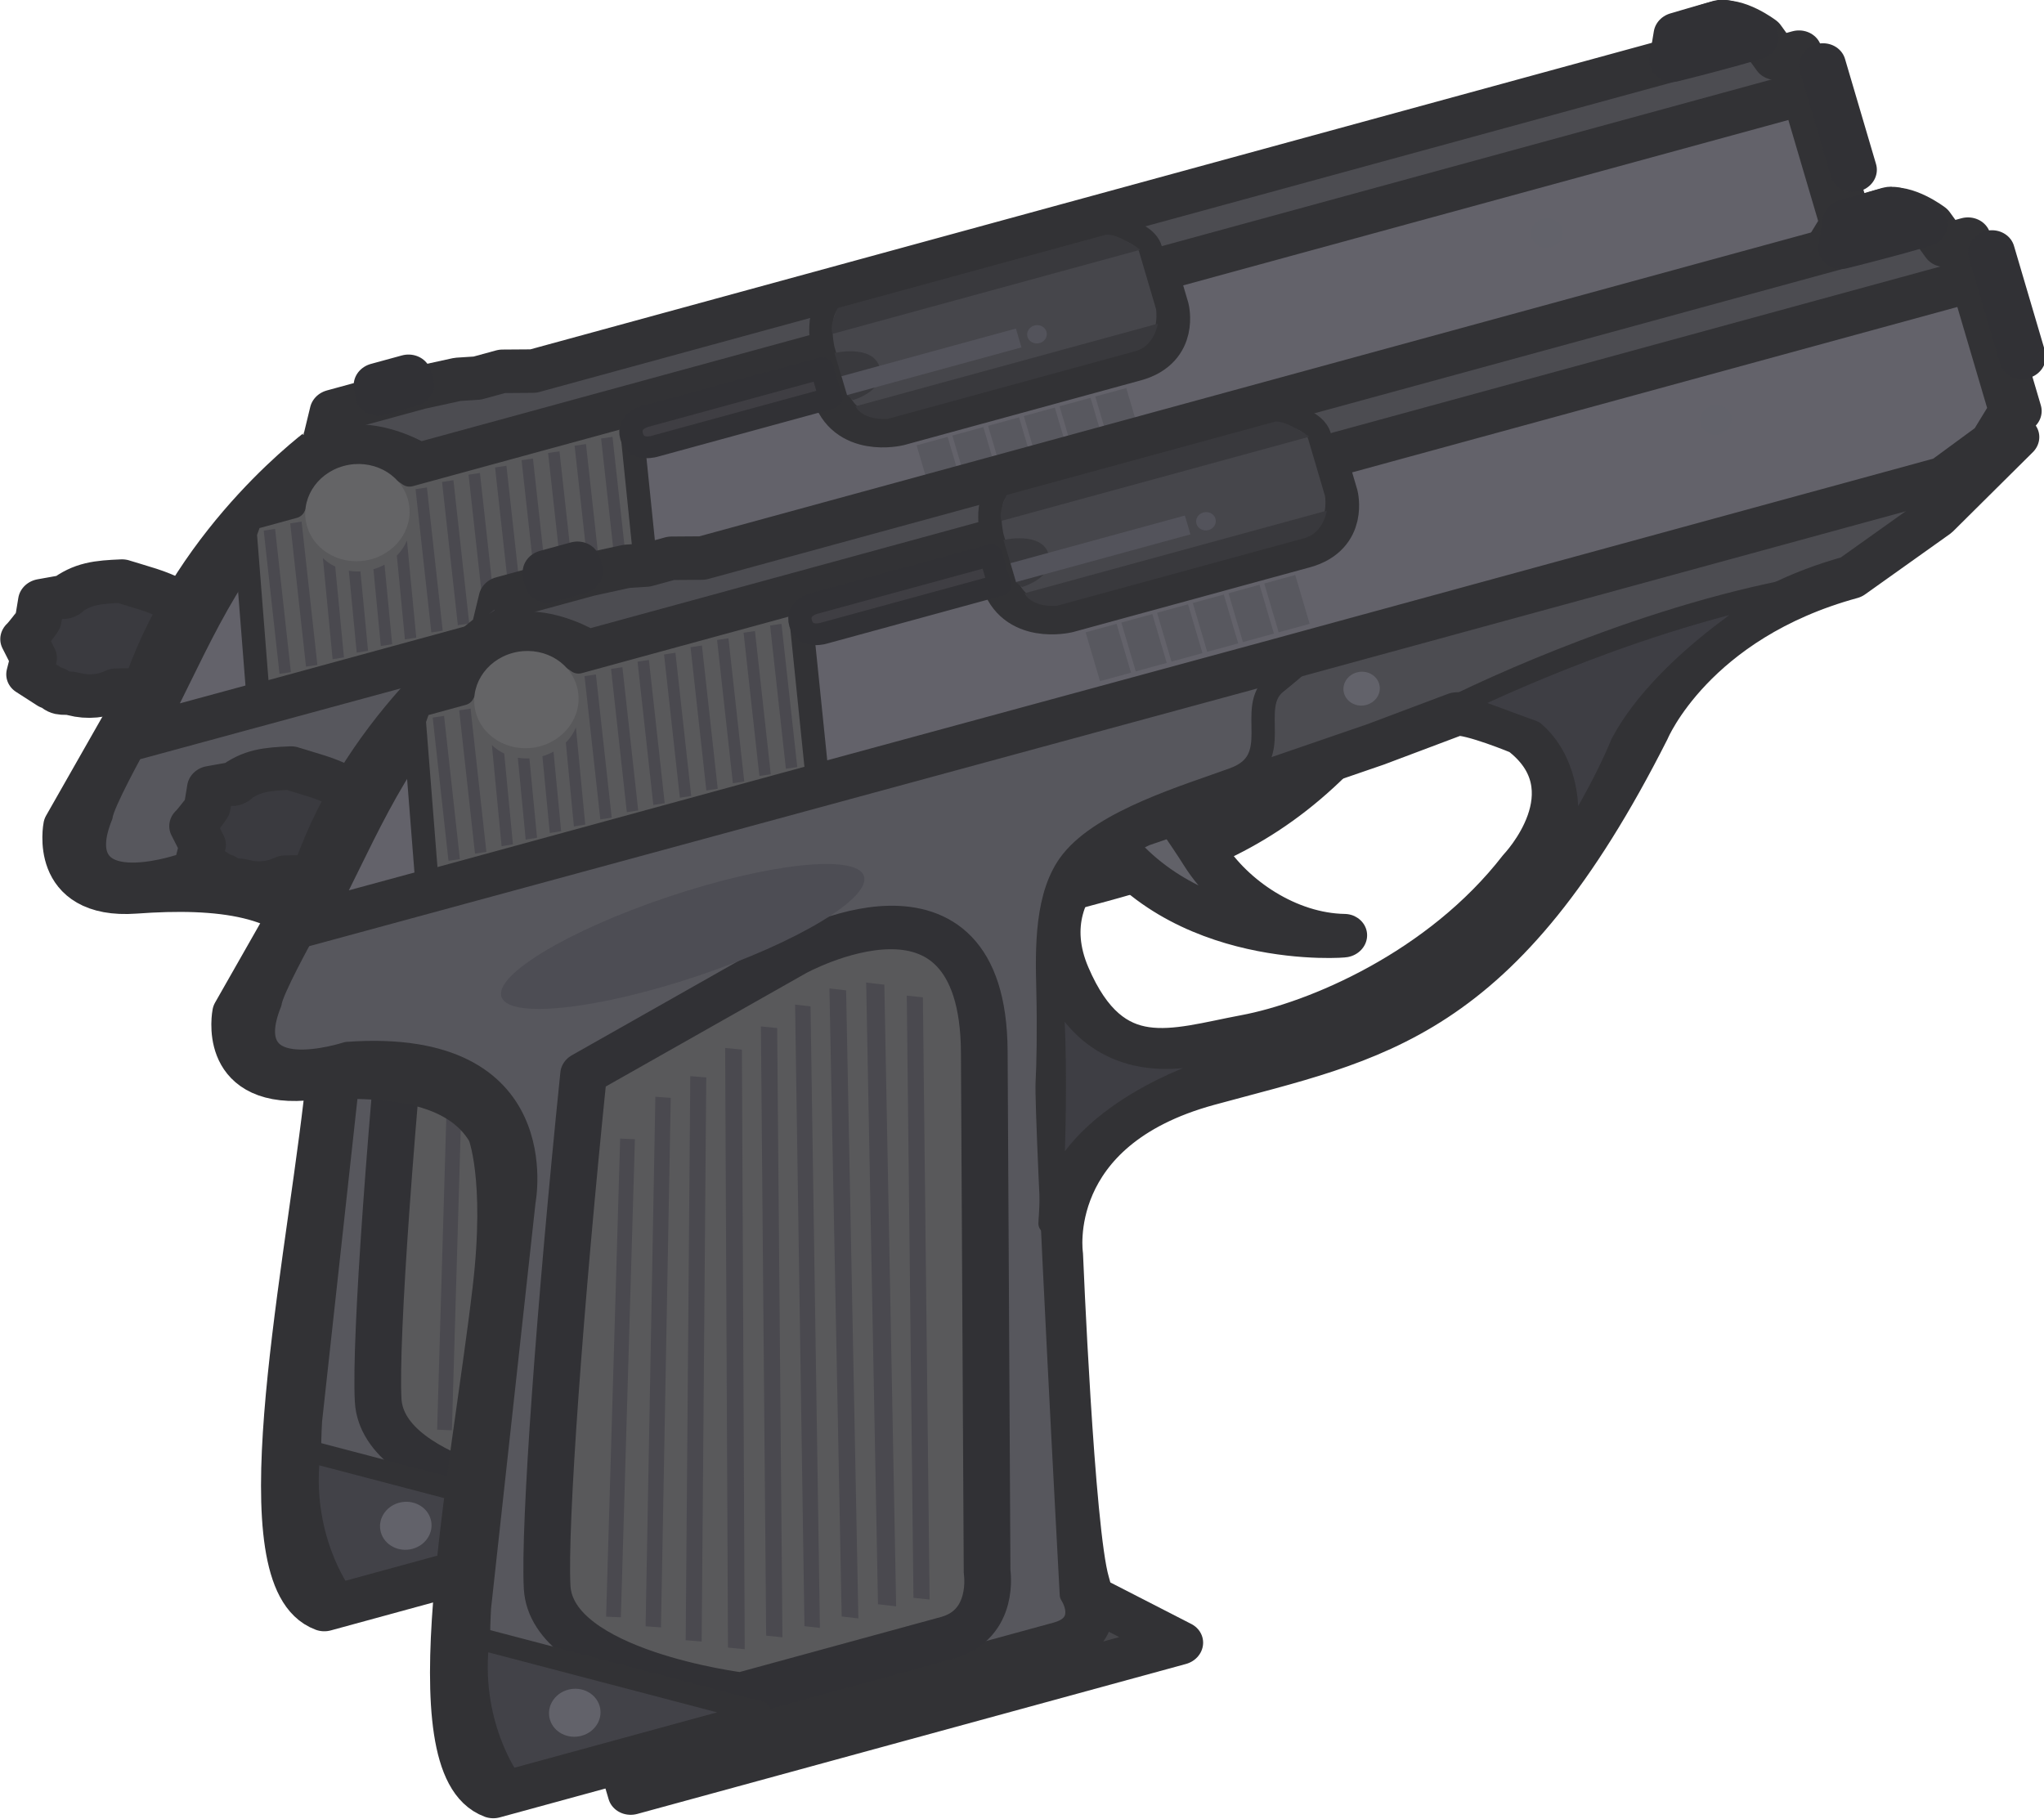 <svg xmlns="http://www.w3.org/2000/svg" xml:space="preserve" width="108.943" height="96.94" viewBox="0 0 28.824 25.649"><g transform="matrix(.3 -.082 .082 .278 -.943 6.813)"><path d="M8.601 57.857v1.652h25.79l-3.303-3.303L29 57.857z" style="fill:#46464a;fill-opacity:1;fill-rule:evenodd;stroke:#323235;stroke-width:2.117;stroke-linecap:round;stroke-linejoin:round;stroke-miterlimit:29;stroke-dasharray:none;stroke-opacity:1"/><path d="M6.94 7.02c-1.063-.263-1.74-.393-2.688.022l.105-.02L3.2 6.91l-.394.884c-.047.058-.697.586-.868.673l.182 1.047-.374.683.74.904.146.094c.209.434.39.266.796.523.551.347 1.214.47 1.854.348.724.181 1.626.488 2.572 1.011 0 0 3.987.508 2.074-3.285 0 0-.565-1.08-1.927-2.042-.307-.217-1.062-.729-1.062-.729" style="fill:#3a3a3f;fill-opacity:1;fill-rule:evenodd;stroke:#323235;stroke-width:2.117;stroke-linecap:round;stroke-linejoin:round;stroke-miterlimit:29;stroke-dasharray:none;stroke-opacity:1"/><path d="M41.349 20.126c1.84 6.866 9.518 8.351 9.251 8.275-2.496-.79-4.403-3.272-5.016-5.582-.846-3.185-1.222-2.838.652-3.722 0 0-4.704-.984-4.887 1.029" style="fill:#616168;fill-opacity:1;fill-rule:evenodd;stroke:#323235;stroke-width:2.117;stroke-linecap:round;stroke-linejoin:round;stroke-miterlimit:29;stroke-dasharray:none;stroke-opacity:1"/><path d="M20.938 1.762h-2.623l-.777 1.457S10.933 5.84 6.756 12.155L1.413 17.79s-1.56 3.217 2.137 3.998c3.779.798 6.8 2.136 7.424 4.872 0 0 .237 2.317-1.79 7.449-3.351 8.486-9.713 21.37-6.605 23.798h27.1s1.417.147 1.417-2.452 3.052-15.712 3.052-15.712.777-6.12 8.645-6.12 13.405.874 23.604-10.976c0 0 3.4-4.566 10.88-4.566l4.468-1.748 4.491-2.696s-.536-1.19.436-1.19V3.705H85.63l-.388-1.165s-.875-1.263-1.749-1.263-1.651.097-1.651.097l-.486 1.069H27.543l-1.36-.39h-1.166l-.874-.193-1.748-.097ZM58.335 19.44c.68.098 2.623 1.749 2.623 1.749 2.525 3.594-1.749 6.314-1.749 6.314-4.76 3.788-10.88 4.662-14.182 4.37-3.302-.29-6.41.098-6.993-5.148s5.148-6.119 5.148-6.119l11.267-.777z" style="fill:#4c4c51;fill-opacity:1;fill-rule:evenodd;stroke:#323235;stroke-width:2.117;stroke-linecap:round;stroke-linejoin:round;stroke-miterlimit:29;stroke-dasharray:none;stroke-opacity:1"/><path d="m5.31 15.004 44.568.092s5.962-1.7.996.6c-1.63.754-.495 3.682-3.022 3.91-2.275.204-6.165.282-8.105 1.783-1.562 1.208-2.219 3.8-2.696 5.715-.476 1.914-.983 3.633-1.223 4.354-.5 1.5-5.53 24.384-5.53 24.384s.485 1.614-1.129 1.614H2.654s.18-3.913 1.722-8.583l7.151-18.503s3.503-7.301-5.784-9.262c0 0-5.332.282-2.71-3.318.206-.55 2.277-2.786 2.277-2.786" style="fill:#57575d;fill-opacity:1;fill-rule:evenodd;stroke:#323235;stroke-width:1.058;stroke-linecap:round;stroke-linejoin:round;stroke-miterlimit:29;stroke-dasharray:none;stroke-opacity:1"/><path d="m15.763 25.134 10.708-2.899s9.543-2.473 7.004 7.004l-6.551 24.45s-.306 2.588-2.589 2.588h-9.698s-7.93-3.514-7.048-7.512c.64-2.903 4.167-13.059 8.174-23.63" style="fill:#59595b;fill-opacity:1;fill-rule:evenodd;stroke:#313135;stroke-width:2.117;stroke-linecap:round;stroke-linejoin:round;stroke-miterlimit:29;stroke-dasharray:none;stroke-opacity:1"/><path d="M51.39 14.63h31.182l2.584-1.056 1.263-1.253V5.7H55.854v1.924s-.07 1.991-1.992 1.991H42.735s-2.336-.068-2.336-2.335V5.358H21.328s-3.297-3.991-5.999 0h-.521c-3.868 2.299-6.271 5.974-9.238 9.204Z" style="fill:#63626a;fill-opacity:1;fill-rule:evenodd;stroke:#323235;stroke-width:2.117;stroke-linecap:round;stroke-linejoin:round;stroke-miterlimit:29;stroke-dasharray:none;stroke-opacity:1"/><path d="m12.925 6.388-1.51 7.693h18.338l1.443-8.31h-10.37s-2.455-3.53-5.456 0h-2.033z" style="fill:#59595b;fill-opacity:1;fill-rule:evenodd;stroke:#323235;stroke-width:1.058;stroke-linecap:round;stroke-linejoin:round;stroke-miterlimit:29;stroke-dasharray:none;stroke-opacity:1"/><path d="M41.773 2.885h12.432s1.752.687 1.752 1.752v2.919s-.206 2.146-2.147 2.146H42.872s-2.447-.068-2.447-2.447V5.152s.112-2.267 1.348-2.267" style="fill:#46464b;fill-opacity:1;fill-rule:evenodd;stroke:#323235;stroke-width:1.058;stroke-linecap:round;stroke-linejoin:round;stroke-miterlimit:29;stroke-dasharray:none;stroke-opacity:1"/><path d="M40.879 5.459s1.78.068 1.78 1.251c0 1.184-1.579 1.195-1.579 1.195l-.201-.3Z" style="fill:#39393d;fill-opacity:1;fill-rule:evenodd;stroke:none;stroke-width:1.206;stroke-linecap:round;stroke-linejoin:round;stroke-miterlimit:29;stroke-dasharray:none;stroke-opacity:1"/><circle cx="54.549" cy="17.034" r=".824" style="fill:#62626a;fill-opacity:1;fill-rule:evenodd;stroke:none;stroke-width:1.117;stroke-linecap:round;stroke-linejoin:round;stroke-miterlimit:29;stroke-dasharray:none;stroke-opacity:1"/><circle cx="73.403" cy="8.964" r=".721" style="fill:#62626a;fill-opacity:1;fill-rule:evenodd;stroke:none;stroke-width:1.117;stroke-linecap:round;stroke-linejoin:round;stroke-miterlimit:29;stroke-dasharray:none;stroke-opacity:1"/><path d="m3.925 50.277 11.29 7.074H3.445s-1.1-3.228.48-7.074" style="fill:#424248;fill-opacity:1;fill-rule:evenodd;stroke:#323235;stroke-width:1.058;stroke-linecap:round;stroke-linejoin:round;stroke-miterlimit:29;stroke-dasharray:none;stroke-opacity:1"/><circle cx="7.179" cy="55.016" r="1.168" style="fill:#62626a;fill-opacity:1;fill-rule:evenodd;stroke:none;stroke-width:1.117;stroke-linecap:round;stroke-linejoin:round;stroke-miterlimit:29;stroke-dasharray:none;stroke-opacity:1"/><path d="M40.885 6.638h8.197v.956h-8.197z" style="fill:#53535b;fill-opacity:1;fill-rule:evenodd;stroke:none;stroke-width:1.064;stroke-linecap:round;stroke-linejoin:round;stroke-miterlimit:29;stroke-dasharray:none;stroke-opacity:1"/><circle cx="49.926" cy="7.178" r=".446" style="fill:#53535b;fill-opacity:1;fill-rule:evenodd;stroke:none;stroke-width:.785;stroke-linecap:round;stroke-linejoin:round;stroke-miterlimit:29;stroke-dasharray:none;stroke-opacity:1"/><path d="M41.034 4.535h14.471s-.777-1.065-1.298-1.147H41.59s-.591.696-.556 1.147" style="fill:#39393d;fill-opacity:1;fill-rule:evenodd;stroke:none;stroke-width:1.228;stroke-linecap:round;stroke-linejoin:round;stroke-miterlimit:29;stroke-dasharray:none;stroke-opacity:1"/><path d="M41.106 8.23h14.212s-.42 1.004-1.332 1.004H42.352s-1.08-.197-1.246-1.003" style="fill:#39393d;fill-opacity:1;fill-rule:evenodd;stroke:none;stroke-width:1.324;stroke-linecap:round;stroke-linejoin:round;stroke-miterlimit:29;stroke-dasharray:none;stroke-opacity:1"/><path d="M58.585 19.02s8.016-1.717 15.69-1.134c0 0-6.04 1.643-9.092 5.051 0 0-3.885 5.44-9.52 8.257 0 0-3.496 1.651-6.313 1.651 0 0-4.614.243-6.945.194 0 0-6.9.452-8.27 5.1 0 0 2.63-7.781 3.256-12.25 0 0-.474 6.616 6.762 6.276 0 0 11.608 1.166 17.776-6.897 0 0 .631-2.234-.486-4.03z" style="fill:#3e3e44;fill-opacity:1;fill-rule:evenodd;stroke:#323235;stroke-width:1.058;stroke-linecap:round;stroke-linejoin:round;stroke-miterlimit:29;stroke-dasharray:none;stroke-opacity:1"/><path d="M30.312 2.695h.521v7.019h-.521zM21.701 3.791h.521v7.019h-.521zM22.931 3.634h.521v7.019h-.521zM24.161 3.477h.521v7.019h-.521zM25.391 3.321h.521v7.019h-.521zM26.621 3.164h.521v7.019h-.521zM27.852 3.008h.521v7.019h-.521zM29.082 2.851h.521V9.87h-.521zM14.655 4.687h.521v7.019h-.521zM15.885 4.531h.521v7.019h-.521z" style="fill:#4a494f;fill-opacity:1;fill-rule:evenodd;stroke:none;stroke-width:1.258;stroke-linecap:round;stroke-linejoin:round;stroke-miterlimit:29;stroke-dasharray:none;stroke-opacity:1" transform="matrix(.992 .126 -.164 .987 0 0)"/><path d="M75.615 24.889h1.395v55.494h-1.395z" style="fill:#4a494f;fill-opacity:1;fill-rule:evenodd;stroke:none;stroke-width:5.785;stroke-linecap:round;stroke-linejoin:round;stroke-miterlimit:29;stroke-dasharray:none;stroke-opacity:1" transform="matrix(.487 .205 -.134 .511 -2.666 -2.61)"/><path d="M72.162 23.351h1.577V80.76h-1.577z" style="fill:#4a494f;fill-opacity:1;fill-rule:evenodd;stroke:none;stroke-width:5.883;stroke-linecap:round;stroke-linejoin:round;stroke-miterlimit:29;stroke-dasharray:none;stroke-opacity:1" transform="matrix(.484 .21 -.13 .511 -2.666 -2.61)"/><path d="M68.911 24.117h1.448v57.895h-1.448z" style="fill:#4a494f;fill-opacity:1;fill-rule:evenodd;stroke:none;stroke-width:5.898;stroke-linecap:round;stroke-linejoin:round;stroke-miterlimit:29;stroke-dasharray:none;stroke-opacity:1" transform="matrix(.484 .211 -.13 .512 -2.666 -2.61)"/><path d="M65.978 26.389h1.34v57.339h-1.34z" style="fill:#4a494f;fill-opacity:1;fill-rule:evenodd;stroke:none;stroke-width:5.846;stroke-linecap:round;stroke-linejoin:round;stroke-miterlimit:29;stroke-dasharray:none;stroke-opacity:1" transform="matrix(.485 .208 -.132 .511 -2.666 -2.61)"/><path d="M63.074 29.389h1.409v56.214h-1.409z" style="fill:#4a494f;fill-opacity:1;fill-rule:evenodd;stroke:none;stroke-width:5.763;stroke-linecap:round;stroke-linejoin:round;stroke-miterlimit:29;stroke-dasharray:none;stroke-opacity:1" transform="matrix(.487 .203 -.135 .51 -2.666 -2.61)"/><path d="M60.023 31.924h1.45v55.268h-1.45z" style="fill:#4a494f;fill-opacity:1;fill-rule:evenodd;stroke:none;stroke-width:5.717;stroke-linecap:round;stroke-linejoin:round;stroke-miterlimit:29;stroke-dasharray:none;stroke-opacity:1" transform="matrix(.488 .201 -.137 .51 -2.666 -2.61)"/><path d="M57.332 35.739h1.381v52.014h-1.381z" style="fill:#4a494f;fill-opacity:1;fill-rule:evenodd;stroke:none;stroke-width:5.573;stroke-linecap:round;stroke-linejoin:round;stroke-miterlimit:29;stroke-dasharray:none;stroke-opacity:1" transform="matrix(.491 .193 -.143 .508 -2.666 -2.61)"/><path d="M54.672 38.496h1.329v48.786h-1.329z" style="fill:#4a494f;fill-opacity:1;fill-rule:evenodd;stroke:none;stroke-width:5.295;stroke-linecap:round;stroke-linejoin:round;stroke-miterlimit:29;stroke-dasharray:none;stroke-opacity:1" transform="matrix(.493 .187 -.148 .507 -2.666 -2.61)"/><path d="M51.997 44.177h1.27v44.087h-1.27z" style="fill:#4a494f;fill-opacity:1;fill-rule:evenodd;stroke:none;stroke-width:4.921;stroke-linecap:round;stroke-linejoin:round;stroke-miterlimit:29;stroke-dasharray:none;stroke-opacity:1" transform="matrix(.499 .172 -.153 .505 -2.666 -2.61)"/><path d="M31.906 6.008h8.224v1.521h-8.224s-.922.065-.922-.76c0-.826.922-.761.922-.761" style="fill:#3f3e43;fill-opacity:1;fill-rule:evenodd;stroke:#313135;stroke-width:1.058;stroke-linecap:round;stroke-linejoin:round;stroke-miterlimit:29;stroke-dasharray:none;stroke-opacity:1"/><ellipse cx="20.588" cy="21.242" rx="8.674" ry="2.05" style="fill:#4d4d54;fill-opacity:1;fill-rule:evenodd;stroke:none;stroke-width:1.684;stroke-linecap:round;stroke-linejoin:round;stroke-miterlimit:29;stroke-dasharray:none;stroke-opacity:1" transform="rotate(-3.471)"/><path d="M81.092 2.467c.403.013 2.24.052 3.871.022 0 0-.876-1.224-1.323-1.224s-2.026.034-2.026.034zM20.521 1.526h1.506v-.445H20.57z" style="fill:#323235;fill-opacity:1;fill-rule:evenodd;stroke:#313135;stroke-width:2.117;stroke-linecap:round;stroke-linejoin:round;stroke-miterlimit:29;stroke-dasharray:none;stroke-opacity:1"/><path d="M43.265 10.847h1.457v2.477h-1.457zM44.945 10.847h1.457v2.477h-1.457zM46.624 10.847h1.457v2.477h-1.457zM48.304 10.847h1.457v2.477h-1.457zM49.983 10.847h1.457v2.477h-1.457zM51.663 10.847h1.457v2.477h-1.457z" style="fill:#58585f;fill-opacity:1;fill-rule:evenodd;stroke:none;stroke-width:1.117;stroke-linecap:round;stroke-linejoin:round;stroke-miterlimit:29;stroke-dasharray:none;stroke-opacity:1"/><path d="M87.55 4.615v5.337" style="fill:#3d3d3d;fill-rule:evenodd;stroke:#313135;stroke-width:2.117;stroke-linecap:round;stroke-linejoin:round;stroke-miterlimit:29;stroke-dasharray:none;stroke-opacity:1"/><path d="M20.152 7.056a2.234 2.063 0 0 1 .018.06l.01-.057zm-4.16 1.463-.876 4.875.517.06.786-4.377a2.234 2.063 0 0 1-.427-.558m3.882.248a2.234 2.063 0 0 1-.634.586l-.725 4.041.517.06zm-2.917.683-.708 3.944.517.06.687-3.825a2.234 2.063 0 0 1-.496-.18m1.63.174a2.234 2.063 0 0 1-.541.071l-.664 3.7.517.06z" style="fill:#4a494f;fill-opacity:1;fill-rule:evenodd;stroke:none;stroke-width:1.209;stroke-linecap:round;stroke-linejoin:round;stroke-miterlimit:29;stroke-dasharray:none;stroke-opacity:1"/><circle cx="18.076" cy="6.831" r="2.366" style="fill:#646466;fill-opacity:1;fill-rule:evenodd;stroke:none;stroke-width:1.578;stroke-linecap:round;stroke-linejoin:round;stroke-miterlimit:29;stroke-dasharray:none;stroke-opacity:1"/></g><g transform="matrix(.3 -.082 .082 .278 1.44 9.45)"><path d="M8.601 57.857v1.652h25.79l-3.303-3.303L29 57.857z" style="fill:#46464a;fill-opacity:1;fill-rule:evenodd;stroke:#323235;stroke-width:2.117;stroke-linecap:round;stroke-linejoin:round;stroke-miterlimit:29;stroke-dasharray:none;stroke-opacity:1"/><path d="M6.94 7.02c-1.063-.263-1.74-.393-2.688.022l.105-.02L3.2 6.91l-.394.884c-.047.058-.697.586-.868.673l.182 1.047-.374.683.74.904.146.094c.209.434.39.266.796.523.551.347 1.214.47 1.854.348.724.181 1.626.488 2.572 1.011 0 0 3.987.508 2.074-3.285 0 0-.565-1.08-1.927-2.042-.307-.217-1.062-.729-1.062-.729" style="fill:#3a3a3f;fill-opacity:1;fill-rule:evenodd;stroke:#323235;stroke-width:2.117;stroke-linecap:round;stroke-linejoin:round;stroke-miterlimit:29;stroke-dasharray:none;stroke-opacity:1"/><path d="M41.349 20.126c1.84 6.866 9.518 8.351 9.251 8.275-2.496-.79-4.403-3.272-5.016-5.582-.846-3.185-1.222-2.838.652-3.722 0 0-4.704-.984-4.887 1.029" style="fill:#616168;fill-opacity:1;fill-rule:evenodd;stroke:#323235;stroke-width:2.117;stroke-linecap:round;stroke-linejoin:round;stroke-miterlimit:29;stroke-dasharray:none;stroke-opacity:1"/><path d="M20.938 1.762h-2.623l-.777 1.457S10.933 5.84 6.756 12.155L1.413 17.79s-1.56 3.217 2.137 3.998c3.779.798 6.8 2.136 7.424 4.872 0 0 .237 2.317-1.79 7.449-3.351 8.486-9.713 21.37-6.605 23.798h27.1s1.417.147 1.417-2.452 3.052-15.712 3.052-15.712.777-6.12 8.645-6.12 13.405.874 23.604-10.976c0 0 3.4-4.566 10.88-4.566l4.468-1.748 4.491-2.696s-.536-1.19.436-1.19V3.705H85.63l-.388-1.165s-.875-1.263-1.749-1.263-1.651.097-1.651.097l-.486 1.069H27.543l-1.36-.39h-1.166l-.874-.193-1.748-.097ZM58.335 19.44c.68.098 2.623 1.749 2.623 1.749 2.525 3.594-1.749 6.314-1.749 6.314-4.76 3.788-10.88 4.662-14.182 4.37-3.302-.29-6.41.098-6.993-5.148s5.148-6.119 5.148-6.119l11.267-.777z" style="fill:#4c4c51;fill-opacity:1;fill-rule:evenodd;stroke:#323235;stroke-width:2.117;stroke-linecap:round;stroke-linejoin:round;stroke-miterlimit:29;stroke-dasharray:none;stroke-opacity:1"/><path d="m5.31 15.004 44.568.092s5.962-1.7.996.6c-1.63.754-.495 3.682-3.022 3.91-2.275.204-6.165.282-8.105 1.783-1.562 1.208-2.219 3.8-2.696 5.715-.476 1.914-.983 3.633-1.223 4.354-.5 1.5-5.53 24.384-5.53 24.384s.485 1.614-1.129 1.614H2.654s.18-3.913 1.722-8.583l7.151-18.503s3.503-7.301-5.784-9.262c0 0-5.332.282-2.71-3.318.206-.55 2.277-2.786 2.277-2.786" style="fill:#57575d;fill-opacity:1;fill-rule:evenodd;stroke:#323235;stroke-width:1.058;stroke-linecap:round;stroke-linejoin:round;stroke-miterlimit:29;stroke-dasharray:none;stroke-opacity:1"/><path d="m15.763 25.134 10.708-2.899s9.543-2.473 7.004 7.004l-6.551 24.45s-.306 2.588-2.589 2.588h-9.698s-7.93-3.514-7.048-7.512c.64-2.903 4.167-13.059 8.174-23.63" style="fill:#59595b;fill-opacity:1;fill-rule:evenodd;stroke:#313135;stroke-width:2.117;stroke-linecap:round;stroke-linejoin:round;stroke-miterlimit:29;stroke-dasharray:none;stroke-opacity:1"/><path d="M51.39 14.63h31.182l2.584-1.056 1.263-1.253V5.7H55.854v1.924s-.07 1.991-1.992 1.991H42.735s-2.336-.068-2.336-2.335V5.358H21.328s-3.297-3.991-5.999 0h-.521c-3.868 2.299-6.271 5.974-9.238 9.204Z" style="fill:#63626a;fill-opacity:1;fill-rule:evenodd;stroke:#323235;stroke-width:2.117;stroke-linecap:round;stroke-linejoin:round;stroke-miterlimit:29;stroke-dasharray:none;stroke-opacity:1"/><path d="m12.925 6.388-1.51 7.693h18.338l1.443-8.31h-10.37s-2.455-3.53-5.456 0h-2.033z" style="fill:#59595b;fill-opacity:1;fill-rule:evenodd;stroke:#323235;stroke-width:1.058;stroke-linecap:round;stroke-linejoin:round;stroke-miterlimit:29;stroke-dasharray:none;stroke-opacity:1"/><path d="M41.773 2.885h12.432s1.752.687 1.752 1.752v2.919s-.206 2.146-2.147 2.146H42.872s-2.447-.068-2.447-2.447V5.152s.112-2.267 1.348-2.267" style="fill:#46464b;fill-opacity:1;fill-rule:evenodd;stroke:#323235;stroke-width:1.058;stroke-linecap:round;stroke-linejoin:round;stroke-miterlimit:29;stroke-dasharray:none;stroke-opacity:1"/><path d="M40.879 5.459s1.78.068 1.78 1.251c0 1.184-1.579 1.195-1.579 1.195l-.201-.3Z" style="fill:#39393d;fill-opacity:1;fill-rule:evenodd;stroke:none;stroke-width:1.206;stroke-linecap:round;stroke-linejoin:round;stroke-miterlimit:29;stroke-dasharray:none;stroke-opacity:1"/><circle cx="54.549" cy="17.034" r=".824" style="fill:#62626a;fill-opacity:1;fill-rule:evenodd;stroke:none;stroke-width:1.117;stroke-linecap:round;stroke-linejoin:round;stroke-miterlimit:29;stroke-dasharray:none;stroke-opacity:1"/><circle cx="73.403" cy="8.964" r=".721" style="fill:#62626a;fill-opacity:1;fill-rule:evenodd;stroke:none;stroke-width:1.117;stroke-linecap:round;stroke-linejoin:round;stroke-miterlimit:29;stroke-dasharray:none;stroke-opacity:1"/><path d="m3.925 50.277 11.29 7.074H3.445s-1.1-3.228.48-7.074" style="fill:#424248;fill-opacity:1;fill-rule:evenodd;stroke:#323235;stroke-width:1.058;stroke-linecap:round;stroke-linejoin:round;stroke-miterlimit:29;stroke-dasharray:none;stroke-opacity:1"/><circle cx="7.179" cy="55.016" r="1.168" style="fill:#62626a;fill-opacity:1;fill-rule:evenodd;stroke:none;stroke-width:1.117;stroke-linecap:round;stroke-linejoin:round;stroke-miterlimit:29;stroke-dasharray:none;stroke-opacity:1"/><path d="M40.885 6.638h8.197v.956h-8.197z" style="fill:#53535b;fill-opacity:1;fill-rule:evenodd;stroke:none;stroke-width:1.064;stroke-linecap:round;stroke-linejoin:round;stroke-miterlimit:29;stroke-dasharray:none;stroke-opacity:1"/><circle cx="49.926" cy="7.178" r=".446" style="fill:#53535b;fill-opacity:1;fill-rule:evenodd;stroke:none;stroke-width:.785;stroke-linecap:round;stroke-linejoin:round;stroke-miterlimit:29;stroke-dasharray:none;stroke-opacity:1"/><path d="M41.034 4.535h14.471s-.777-1.065-1.298-1.147H41.59s-.591.696-.556 1.147" style="fill:#39393d;fill-opacity:1;fill-rule:evenodd;stroke:none;stroke-width:1.228;stroke-linecap:round;stroke-linejoin:round;stroke-miterlimit:29;stroke-dasharray:none;stroke-opacity:1"/><path d="M41.106 8.23h14.212s-.42 1.004-1.332 1.004H42.352s-1.08-.197-1.246-1.003" style="fill:#39393d;fill-opacity:1;fill-rule:evenodd;stroke:none;stroke-width:1.324;stroke-linecap:round;stroke-linejoin:round;stroke-miterlimit:29;stroke-dasharray:none;stroke-opacity:1"/><path d="M58.585 19.02s8.016-1.717 15.69-1.134c0 0-6.04 1.643-9.092 5.051 0 0-3.885 5.44-9.52 8.257 0 0-3.496 1.651-6.313 1.651 0 0-4.614.243-6.945.194 0 0-6.9.452-8.27 5.1 0 0 2.63-7.781 3.256-12.25 0 0-.474 6.616 6.762 6.276 0 0 11.608 1.166 17.776-6.897 0 0 .631-2.234-.486-4.03z" style="fill:#3e3e44;fill-opacity:1;fill-rule:evenodd;stroke:#323235;stroke-width:1.058;stroke-linecap:round;stroke-linejoin:round;stroke-miterlimit:29;stroke-dasharray:none;stroke-opacity:1"/><path d="M30.312 2.695h.521v7.019h-.521zM21.701 3.791h.521v7.019h-.521zM22.931 3.634h.521v7.019h-.521zM24.161 3.477h.521v7.019h-.521zM25.391 3.321h.521v7.019h-.521zM26.621 3.164h.521v7.019h-.521zM27.852 3.008h.521v7.019h-.521zM29.082 2.851h.521V9.87h-.521zM14.655 4.687h.521v7.019h-.521zM15.885 4.531h.521v7.019h-.521z" style="fill:#4a494f;fill-opacity:1;fill-rule:evenodd;stroke:none;stroke-width:1.258;stroke-linecap:round;stroke-linejoin:round;stroke-miterlimit:29;stroke-dasharray:none;stroke-opacity:1" transform="matrix(.992 .126 -.164 .987 0 0)"/><path d="M75.615 24.889h1.395v55.494h-1.395z" style="fill:#4a494f;fill-opacity:1;fill-rule:evenodd;stroke:none;stroke-width:5.785;stroke-linecap:round;stroke-linejoin:round;stroke-miterlimit:29;stroke-dasharray:none;stroke-opacity:1" transform="matrix(.487 .205 -.134 .511 -2.666 -2.61)"/><path d="M72.162 23.351h1.577V80.76h-1.577z" style="fill:#4a494f;fill-opacity:1;fill-rule:evenodd;stroke:none;stroke-width:5.883;stroke-linecap:round;stroke-linejoin:round;stroke-miterlimit:29;stroke-dasharray:none;stroke-opacity:1" transform="matrix(.484 .21 -.13 .511 -2.666 -2.61)"/><path d="M68.911 24.117h1.448v57.895h-1.448z" style="fill:#4a494f;fill-opacity:1;fill-rule:evenodd;stroke:none;stroke-width:5.898;stroke-linecap:round;stroke-linejoin:round;stroke-miterlimit:29;stroke-dasharray:none;stroke-opacity:1" transform="matrix(.484 .211 -.13 .512 -2.666 -2.61)"/><path d="M65.978 26.389h1.34v57.339h-1.34z" style="fill:#4a494f;fill-opacity:1;fill-rule:evenodd;stroke:none;stroke-width:5.846;stroke-linecap:round;stroke-linejoin:round;stroke-miterlimit:29;stroke-dasharray:none;stroke-opacity:1" transform="matrix(.485 .208 -.132 .511 -2.666 -2.61)"/><path d="M63.074 29.389h1.409v56.214h-1.409z" style="fill:#4a494f;fill-opacity:1;fill-rule:evenodd;stroke:none;stroke-width:5.763;stroke-linecap:round;stroke-linejoin:round;stroke-miterlimit:29;stroke-dasharray:none;stroke-opacity:1" transform="matrix(.487 .203 -.135 .51 -2.666 -2.61)"/><path d="M60.023 31.924h1.45v55.268h-1.45z" style="fill:#4a494f;fill-opacity:1;fill-rule:evenodd;stroke:none;stroke-width:5.717;stroke-linecap:round;stroke-linejoin:round;stroke-miterlimit:29;stroke-dasharray:none;stroke-opacity:1" transform="matrix(.488 .201 -.137 .51 -2.666 -2.61)"/><path d="M57.332 35.739h1.381v52.014h-1.381z" style="fill:#4a494f;fill-opacity:1;fill-rule:evenodd;stroke:none;stroke-width:5.573;stroke-linecap:round;stroke-linejoin:round;stroke-miterlimit:29;stroke-dasharray:none;stroke-opacity:1" transform="matrix(.491 .193 -.143 .508 -2.666 -2.61)"/><path d="M54.672 38.496h1.329v48.786h-1.329z" style="fill:#4a494f;fill-opacity:1;fill-rule:evenodd;stroke:none;stroke-width:5.295;stroke-linecap:round;stroke-linejoin:round;stroke-miterlimit:29;stroke-dasharray:none;stroke-opacity:1" transform="matrix(.493 .187 -.148 .507 -2.666 -2.61)"/><path d="M51.997 44.177h1.27v44.087h-1.27z" style="fill:#4a494f;fill-opacity:1;fill-rule:evenodd;stroke:none;stroke-width:4.921;stroke-linecap:round;stroke-linejoin:round;stroke-miterlimit:29;stroke-dasharray:none;stroke-opacity:1" transform="matrix(.499 .172 -.153 .505 -2.666 -2.61)"/><path d="M31.906 6.008h8.224v1.521h-8.224s-.922.065-.922-.76c0-.826.922-.761.922-.761" style="fill:#3f3e43;fill-opacity:1;fill-rule:evenodd;stroke:#313135;stroke-width:1.058;stroke-linecap:round;stroke-linejoin:round;stroke-miterlimit:29;stroke-dasharray:none;stroke-opacity:1"/><ellipse cx="20.588" cy="21.242" rx="8.674" ry="2.05" style="fill:#4d4d54;fill-opacity:1;fill-rule:evenodd;stroke:none;stroke-width:1.684;stroke-linecap:round;stroke-linejoin:round;stroke-miterlimit:29;stroke-dasharray:none;stroke-opacity:1" transform="rotate(-3.471)"/><path d="M81.092 2.467c.403.013 2.24.052 3.871.022 0 0-.876-1.224-1.323-1.224s-2.026.034-2.026.034zM20.521 1.526h1.506v-.445H20.57z" style="fill:#323235;fill-opacity:1;fill-rule:evenodd;stroke:#313135;stroke-width:2.117;stroke-linecap:round;stroke-linejoin:round;stroke-miterlimit:29;stroke-dasharray:none;stroke-opacity:1"/><path d="M43.265 10.847h1.457v2.477h-1.457zM44.945 10.847h1.457v2.477h-1.457zM46.624 10.847h1.457v2.477h-1.457zM48.304 10.847h1.457v2.477h-1.457zM49.983 10.847h1.457v2.477h-1.457zM51.663 10.847h1.457v2.477h-1.457z" style="fill:#58585f;fill-opacity:1;fill-rule:evenodd;stroke:none;stroke-width:1.117;stroke-linecap:round;stroke-linejoin:round;stroke-miterlimit:29;stroke-dasharray:none;stroke-opacity:1"/><path d="M87.55 4.615v5.337" style="fill:#3d3d3d;fill-rule:evenodd;stroke:#313135;stroke-width:2.117;stroke-linecap:round;stroke-linejoin:round;stroke-miterlimit:29;stroke-dasharray:none;stroke-opacity:1"/><path d="M20.152 7.056a2.234 2.063 0 0 1 .018.06l.01-.057zm-4.16 1.463-.876 4.875.517.06.786-4.377a2.234 2.063 0 0 1-.427-.558m3.882.248a2.234 2.063 0 0 1-.634.586l-.725 4.041.517.06zm-2.917.683-.708 3.944.517.06.687-3.825a2.234 2.063 0 0 1-.496-.18m1.63.174a2.234 2.063 0 0 1-.541.071l-.664 3.7.517.06z" style="fill:#4a494f;fill-opacity:1;fill-rule:evenodd;stroke:none;stroke-width:1.209;stroke-linecap:round;stroke-linejoin:round;stroke-miterlimit:29;stroke-dasharray:none;stroke-opacity:1"/><circle cx="18.076" cy="6.831" r="2.366" style="fill:#646466;fill-opacity:1;fill-rule:evenodd;stroke:none;stroke-width:1.578;stroke-linecap:round;stroke-linejoin:round;stroke-miterlimit:29;stroke-dasharray:none;stroke-opacity:1"/></g></svg>